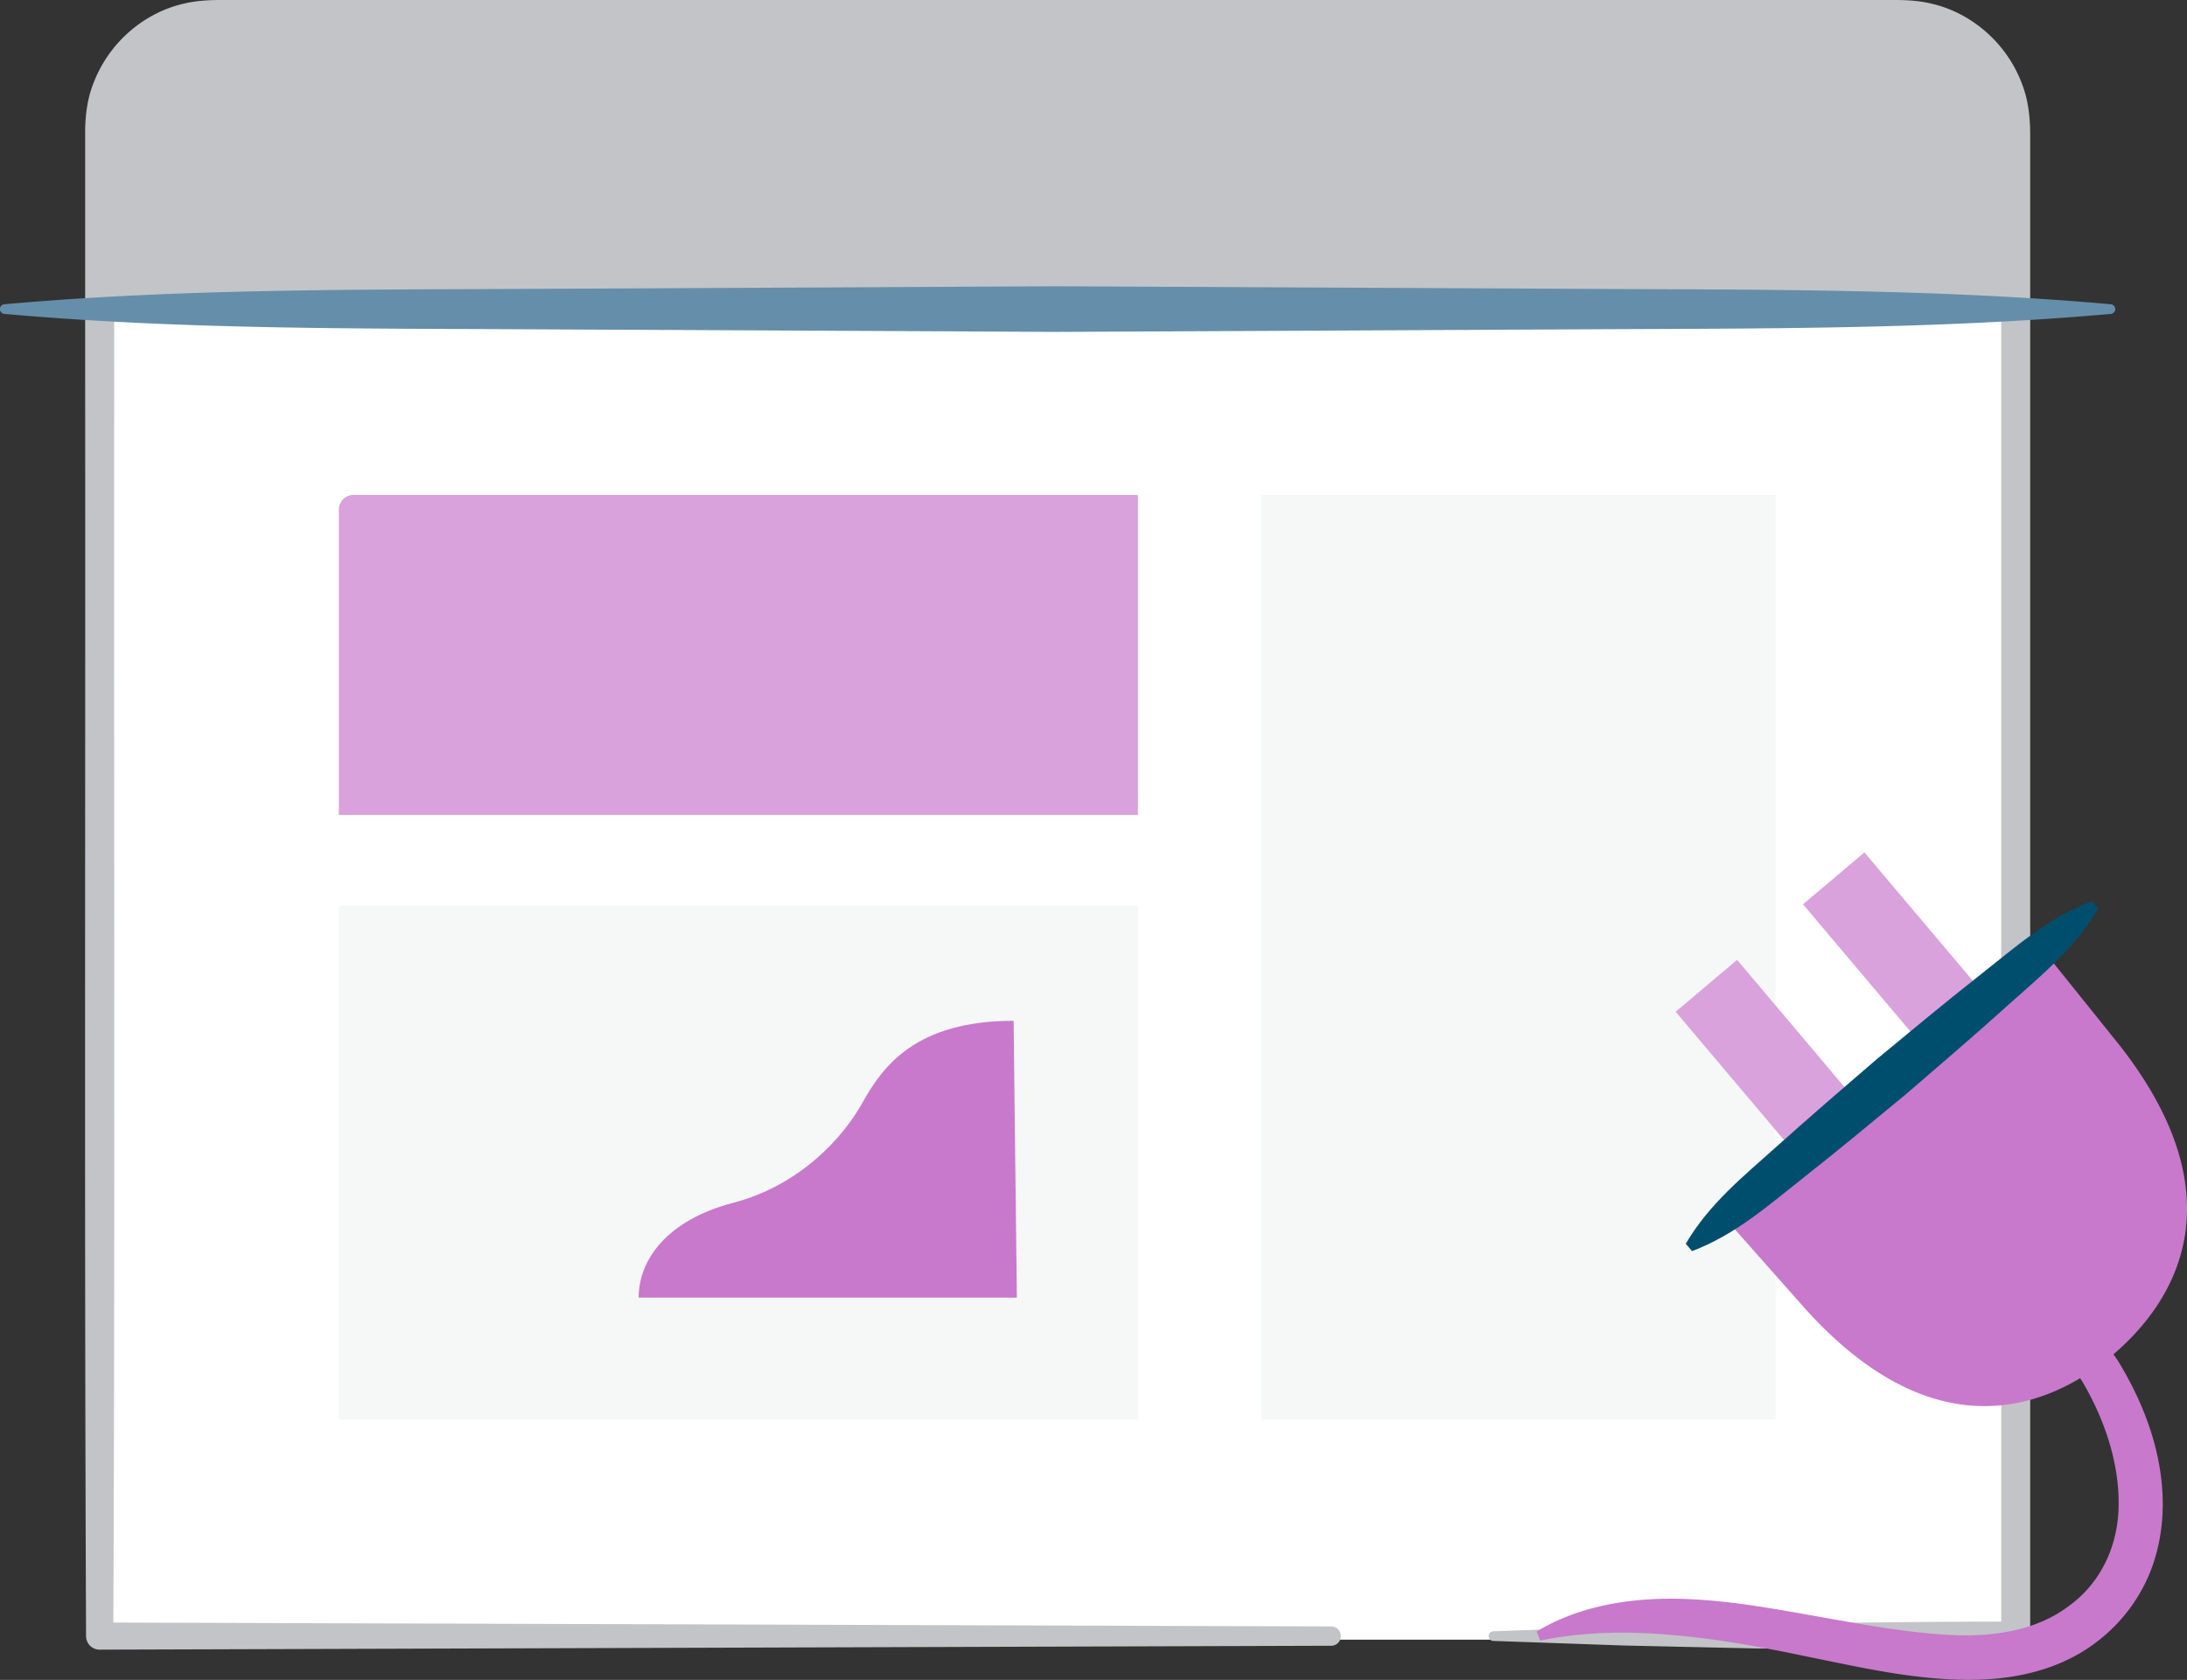 <svg viewBox="0 0 1598.23 1228" xmlns="http://www.w3.org/2000/svg"><rect x="0" y="0" width="1598.23" height="1228" fill="#333333" stroke="none"/><path d="m72.22 225.94h1404.08v972.65h-1404.08z" fill="#fff"/><g transform="translate(-1739.77 -1257)"><path d="m3219.09 1323.1a95.13 95.13 0 0 0 -14.91-28.78c-13.08-17.25-32.23-30.07-53.5-34.78-10.48-2.55-22-2.62-31.12-2.52h-1213.82c-9.08-.1-20.64 0-31.12 2.52-21.28 4.71-40.42 17.52-53.5 34.78a95.06 95.06 0 0 0 -14.91 28.78c-3.27 10.2-4.28 21.8-4.21 31.67v173.4c.3 308.27-.67 616.54.67 924.81v.06a9.9 9.9 0 0 0 9.93 9.86l900-2.86a7.06 7.06 0 0 0 0-14.12l-890-2.83c1.27-305 .34-609.95.63-914.92v-45.23h1379v959.46c-60.08 0-120.16 1-180.24 1.59l-95.41 2.12-95.42 3.35a3.53 3.53 0 0 0 0 7.06l95.42 3.35 95.41 2.12c63.61.58 127.22 1.71 190.83 1.6a10.59 10.59 0 0 0 10.59-10.59v-1098.23c-.03-9.87-1.05-21.47-4.32-31.67z" fill="#c3c4c7"/><path d="m3282.29 1486.47c-128.28 11.41-256.55 10.58-384.83 11.25l-384.82 1.9-384.82-1.9c-128.28-.67-256.55.18-384.83-11.25a3.54 3.54 0 0 1 0-7.06c128.27-11.43 256.55-10.57 384.83-11.25l384.82-1.9 384.82 1.9c128.27.67 256.55-.16 384.83 11.25a3.54 3.54 0 0 1 0 7.06z" fill="#658eab"/><path d="m2571.34 1852.73h-583.94v-223.25a10.67 10.67 0 0 1 10.67-10.67h573.27z" fill="#d9a2dc"/><path d="m1987.4 1918.94v375.72h583.94v-375.72zm219.09 286.67c0-27.38 20.25-56.57 69.1-69.35s80.32-47.73 94.5-73.24c15-27 39.29-59.8 110.42-59.8l2.38 202.39z" fill="#f6f7f7"/><path d="m2370.08 2063c-14.17 25.51-45.65 60.46-94.5 73.24s-69.1 42-69.1 69.35h276.41l-2.38-202.39c-71.13.02-95.42 32.8-110.43 59.8z" fill="#c879cc"/></g><path d="m921.84 361.8h375.72v675.85h-375.72z" fill="#f6f7f7"/><path d="m2999.62 1964h58.78v128.87h-58.78z" fill="#d9a2dc" transform="matrix(.764 -.645 .645 .764 -2333.95 1173.84)"/><path d="m3092.74 1885.46h58.78v128.87h-58.78z" fill="#d9a2dc" transform="matrix(.764 -.645 .645 .764 -2261.37 1215.37)"/><path d="m3284.26 2247c40-34.19 95.36-109.56 4.78-225.51l-53.94-67.16-117.41 96.45-114.87 99.47 57.1 64.49c82.89 91.1 155 76.6 200 49.72.64 1 1.28 2 1.91 3 16 27.32 26.26 58.26 26.22 88.33.13 30.12-12.53 57.89-36.25 75.09-23 17.55-53.89 22.85-85.84 21.32s-65-7.73-98.44-13.66-67.58-12.31-102.81-12.87c-34.92-.49-71.77 5.56-102 24l2.61 6.56c33.13-6.67 65.39-6.93 98-3.9 32.58 2.83 65.33 8.93 98.45 15.91 33.17 6.69 66.82 14.48 102.64 16.35 17.86.9 36.36.31 54.9-3.69s37-11.57 52.49-23.51a120.9 120.9 0 0 0 36.7-45.27c8.32-17.87 11.87-37.41 11.77-56.31-.27-38.08-14-73.31-32.64-103.92z" fill="#c879cc" transform="translate(-1739.77 -1257)"/><path d="m2971.71 2166.17c17.37-29.6 42.72-49.74 66.79-71.39s48.63-42.72 73.15-63.85c25-20.61 49.81-41.32 75.26-61.34s49.51-41.68 81.62-53.79l4.55 5.4c-17.35 29.61-42.72 49.73-66.79 71.39s-48.63 42.72-73.15 63.84c-25 20.61-49.81 41.32-75.26 61.34s-49.52 41.67-81.62 53.8z" fill="#004e6e" transform="translate(-1739.77 -1257)"/></svg>
